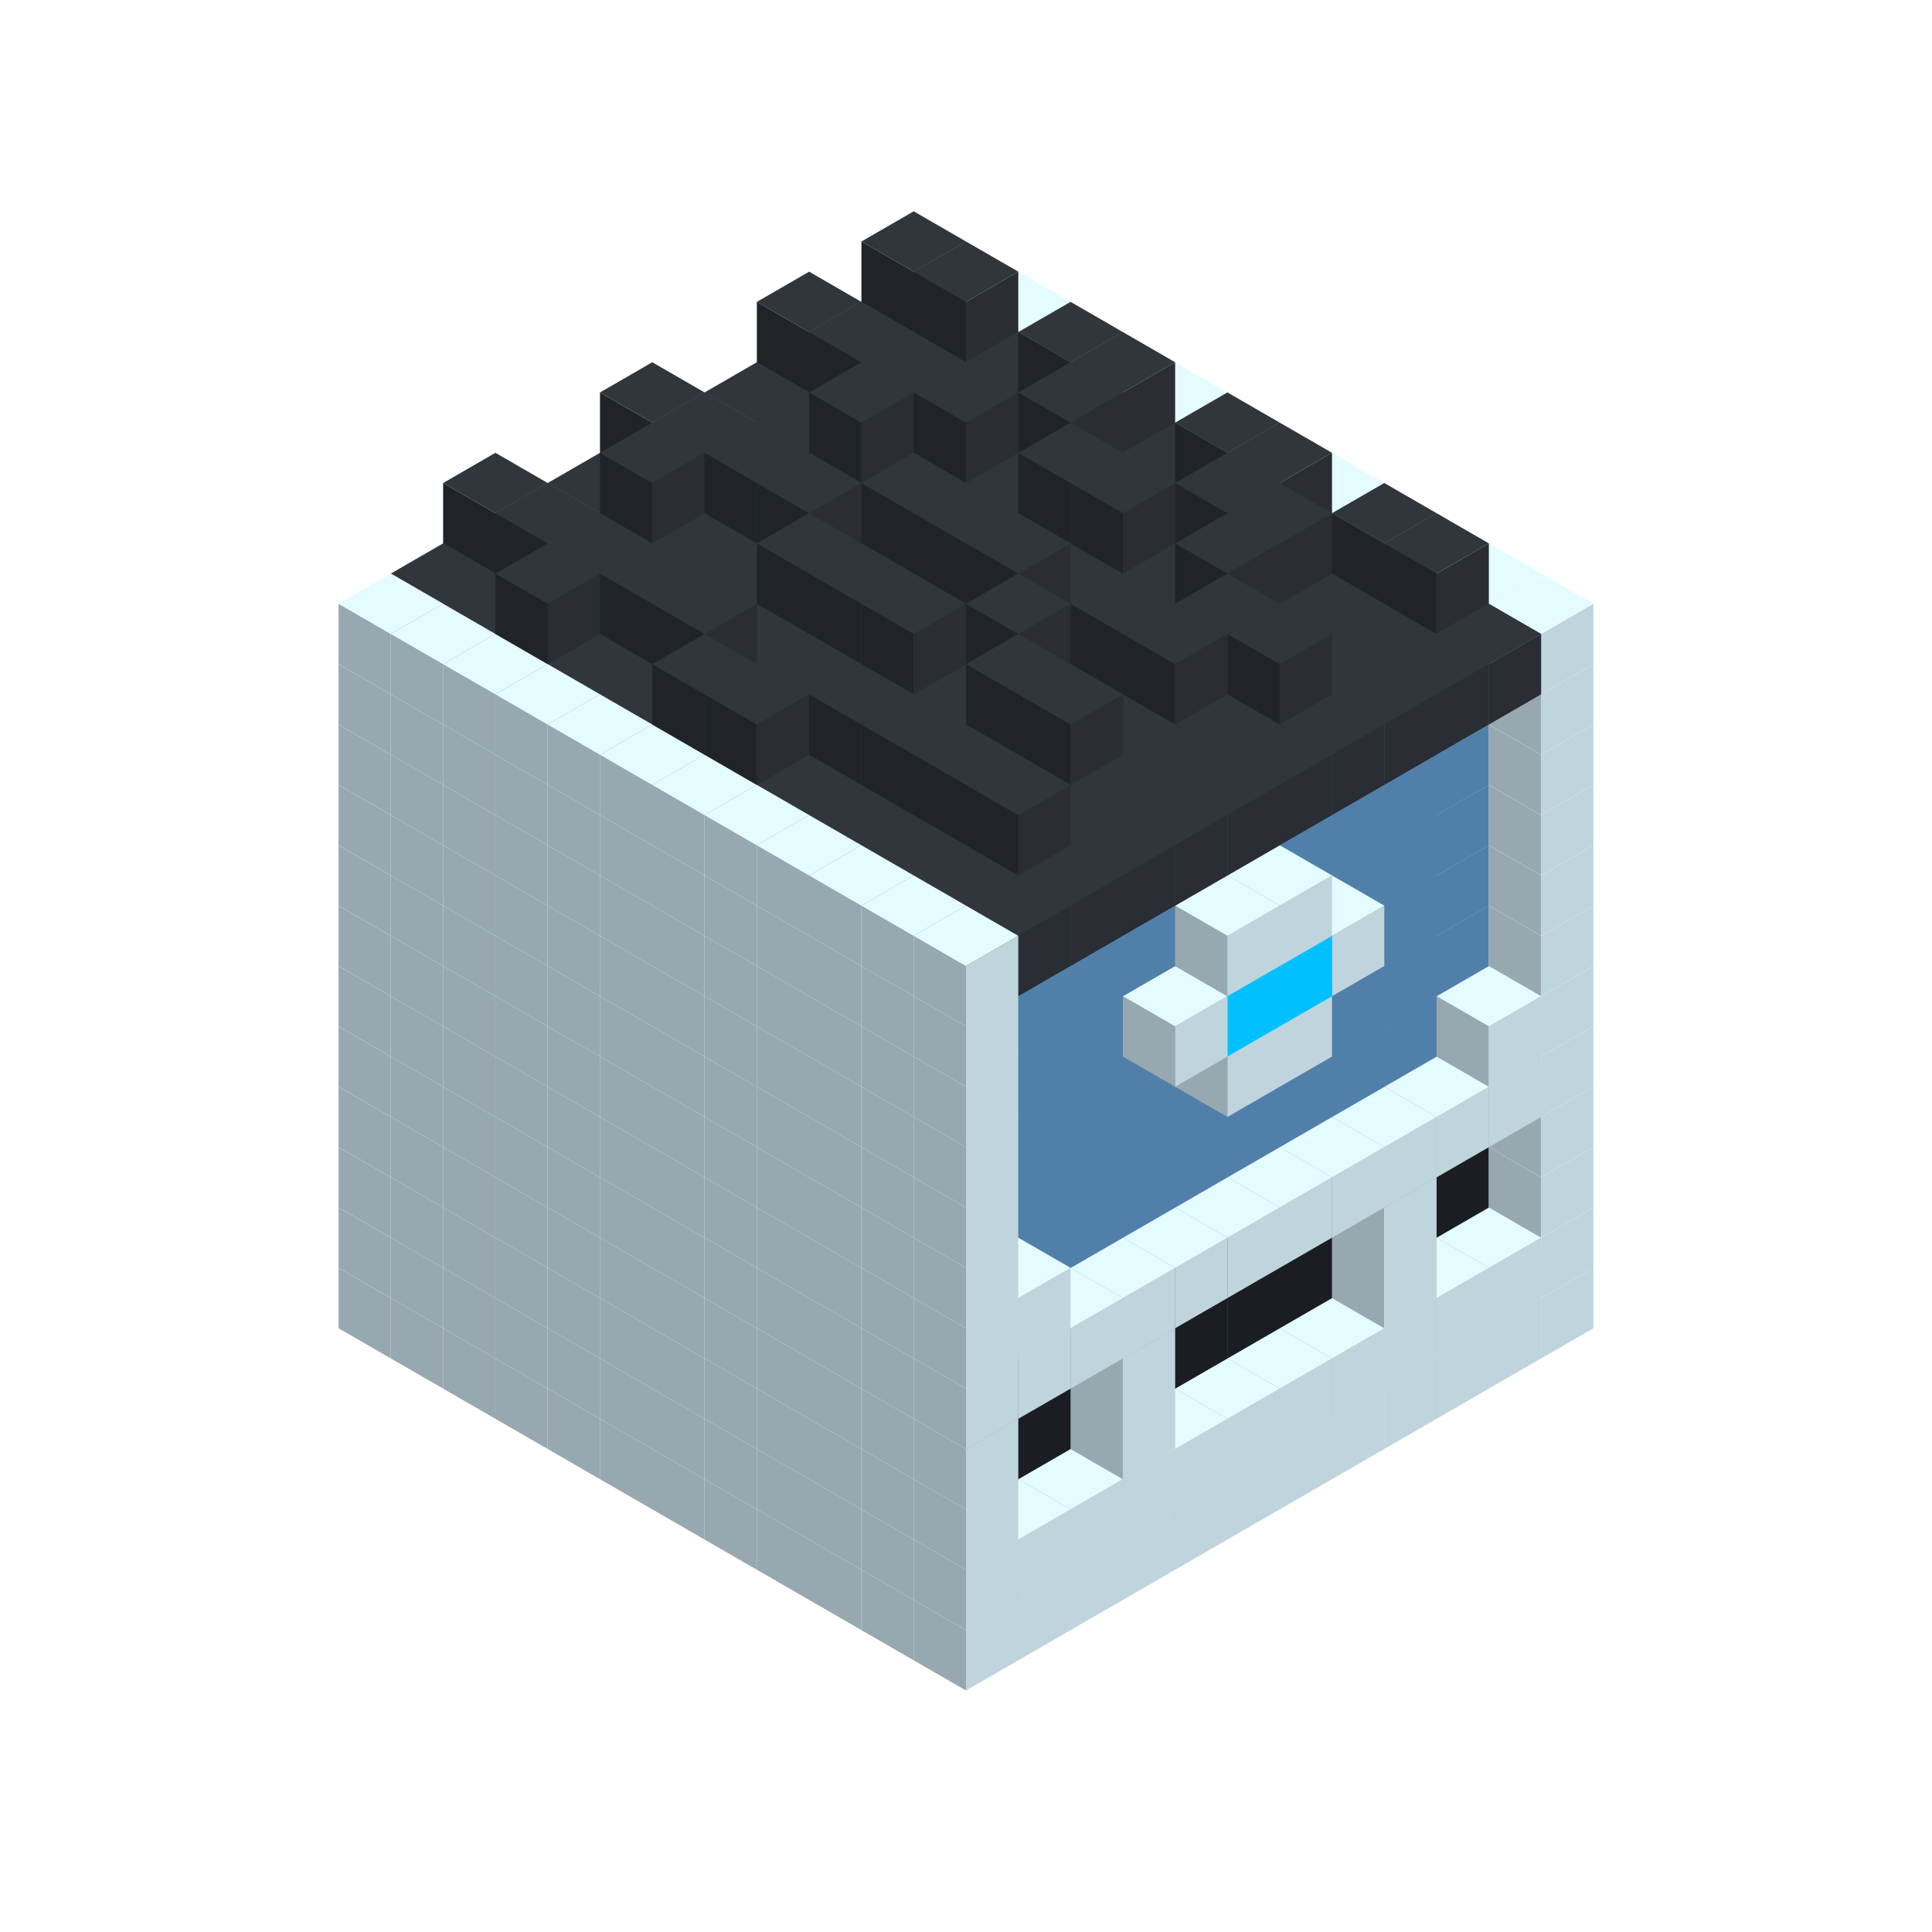 
<svg width='600' height='600' viewBox='4436371 5550000 3200000 3200000' xmlns='http://www.w3.org/2000/svg' xmlns:xlink='http://www.w3.org/1999/xlink'>
<use xlink:href='#v-0x000000c6-1' transform='translate(983738,3600000)'/>
<use xlink:href='#v-0x000000c6-1' transform='translate(1070341,3650000)'/>
<use xlink:href='#v-0x000000c6-1' transform='translate(1156944,3700000)'/>
<use xlink:href='#v-0x000000c6-1' transform='translate(1243547,3750000)'/>
<use xlink:href='#v-0x000000c6-1' transform='translate(1330150,3800000)'/>
<use xlink:href='#v-0x000000c6-1' transform='translate(1416753,3850000)'/>
<use xlink:href='#v-0x000000c6-1' transform='translate(1503356,3900000)'/>
<use xlink:href='#v-0x000000c6-1' transform='translate(1589959,3950000)'/>
<use xlink:href='#v-0x000000c6-1' transform='translate(1676562,4000000)'/>
<use xlink:href='#v-0x000000c6-1' transform='translate(1763165,4050000)'/>
<use xlink:href='#v-0x000000c6-1' transform='translate(1849768,4100000)'/>
<use xlink:href='#v-0x000000c6-1' transform='translate(2889004,3600000)'/>
<use xlink:href='#v-0x000000c6-1' transform='translate(2802401,3650000)'/>
<use xlink:href='#v-0x000000c6-1' transform='translate(2715798,3700000)'/>
<use xlink:href='#v-0x000000c6-1' transform='translate(2629195,3750000)'/>
<use xlink:href='#v-0x000000c6-1' transform='translate(2542592,3800000)'/>
<use xlink:href='#v-0x000000c6-1' transform='translate(2455989,3850000)'/>
<use xlink:href='#v-0x000000c6-1' transform='translate(2369386,3900000)'/>
<use xlink:href='#v-0x000000c6-1' transform='translate(2282783,3950000)'/>
<use xlink:href='#v-0x000000c6-1' transform='translate(2196180,4000000)'/>
<use xlink:href='#v-0x000000c6-1' transform='translate(2109577,4050000)'/>
<use xlink:href='#v-0x000000c6-1' transform='translate(2022974,4100000)'/>
<use xlink:href='#v-0x000000c6-1' transform='translate(1936371,4150000)'/>
<use xlink:href='#v-0x000000c6-1' transform='translate(983738,3500000)'/>
<use xlink:href='#v-0x000000c6-1' transform='translate(1070341,3550000)'/>
<use xlink:href='#v-0x000000c6-1' transform='translate(1156944,3600000)'/>
<use xlink:href='#v-0x000000c6-1' transform='translate(1243547,3650000)'/>
<use xlink:href='#v-0x000000c6-1' transform='translate(1330150,3700000)'/>
<use xlink:href='#v-0x000000c6-1' transform='translate(1416753,3750000)'/>
<use xlink:href='#v-0x000000c6-1' transform='translate(1503356,3800000)'/>
<use xlink:href='#v-0x000000c6-1' transform='translate(1589959,3850000)'/>
<use xlink:href='#v-0x000000c6-1' transform='translate(1676562,3900000)'/>
<use xlink:href='#v-0x000000c6-1' transform='translate(1763165,3950000)'/>
<use xlink:href='#v-0x000000c6-2' transform='translate(2715798,3500000)'/>
<use xlink:href='#v-0x000000c6-2' transform='translate(2629195,3550000)'/>
<use xlink:href='#v-0x000000c6-2' transform='translate(2542592,3600000)'/>
<use xlink:href='#v-0x000000c6-2' transform='translate(2455989,3650000)'/>
<use xlink:href='#v-0x000000c6-2' transform='translate(2369386,3700000)'/>
<use xlink:href='#v-0x000000c6-2' transform='translate(2282783,3750000)'/>
<use xlink:href='#v-0x000000c6-2' transform='translate(2196180,3800000)'/>
<use xlink:href='#v-0x000000c6-2' transform='translate(2109577,3850000)'/>
<use xlink:href='#v-0x000000c6-2' transform='translate(2022974,3900000)'/>
<use xlink:href='#v-0x000000c6-2' transform='translate(1936371,3950000)'/>
<use xlink:href='#v-0x000000c6-1' transform='translate(1849768,4000000)'/>
<use xlink:href='#v-0x000000c6-1' transform='translate(2889004,3500000)'/>
<use xlink:href='#v-0x000000c6-1' transform='translate(2802401,3550000)'/>
<use xlink:href='#v-0x000000c6-1' transform='translate(2715798,3600000)'/>
<use xlink:href='#v-0x000000c6-1' transform='translate(2629195,3650000)'/>
<use xlink:href='#v-0x000000c6-1' transform='translate(2542592,3700000)'/>
<use xlink:href='#v-0x000000c6-1' transform='translate(2455989,3750000)'/>
<use xlink:href='#v-0x000000c6-1' transform='translate(2369386,3800000)'/>
<use xlink:href='#v-0x000000c6-1' transform='translate(2282783,3850000)'/>
<use xlink:href='#v-0x000000c6-1' transform='translate(2196180,3900000)'/>
<use xlink:href='#v-0x000000c6-1' transform='translate(2109577,3950000)'/>
<use xlink:href='#v-0x000000c6-1' transform='translate(2022974,4000000)'/>
<use xlink:href='#v-0x000000c6-1' transform='translate(1936371,4050000)'/>
<use xlink:href='#v-0x000000c6-1' transform='translate(983738,3400000)'/>
<use xlink:href='#v-0x000000c6-1' transform='translate(1070341,3450000)'/>
<use xlink:href='#v-0x000000c6-1' transform='translate(1156944,3500000)'/>
<use xlink:href='#v-0x000000c6-1' transform='translate(1243547,3550000)'/>
<use xlink:href='#v-0x000000c6-1' transform='translate(1330150,3600000)'/>
<use xlink:href='#v-0x000000c6-1' transform='translate(1416753,3650000)'/>
<use xlink:href='#v-0x000000c6-1' transform='translate(1503356,3700000)'/>
<use xlink:href='#v-0x000000c6-1' transform='translate(1589959,3750000)'/>
<use xlink:href='#v-0x000000c6-1' transform='translate(1676562,3800000)'/>
<use xlink:href='#v-0x000000c6-1' transform='translate(1763165,3850000)'/>
<use xlink:href='#v-0x000000c6-4' transform='translate(2715798,3400000)'/>
<use xlink:href='#v-0x000000c6-4' transform='translate(2629195,3450000)'/>
<use xlink:href='#v-0x000000c6-4' transform='translate(2542592,3500000)'/>
<use xlink:href='#v-0x000000c6-4' transform='translate(2455989,3550000)'/>
<use xlink:href='#v-0x000000c6-4' transform='translate(2369386,3600000)'/>
<use xlink:href='#v-0x000000c6-4' transform='translate(2282783,3650000)'/>
<use xlink:href='#v-0x000000c6-4' transform='translate(2196180,3700000)'/>
<use xlink:href='#v-0x000000c6-4' transform='translate(2109577,3750000)'/>
<use xlink:href='#v-0x000000c6-4' transform='translate(2022974,3800000)'/>
<use xlink:href='#v-0x000000c6-4' transform='translate(1936371,3850000)'/>
<use xlink:href='#v-0x000000c6-1' transform='translate(1849768,3900000)'/>
<use xlink:href='#v-0x000000c6-1' transform='translate(2889004,3400000)'/>
<use xlink:href='#v-0x000000c6-1' transform='translate(2629195,3550000)'/>
<use xlink:href='#v-0x000000c6-1' transform='translate(2196180,3800000)'/>
<use xlink:href='#v-0x000000c6-1' transform='translate(1936371,3950000)'/>
<use xlink:href='#v-0x000000c6-1' transform='translate(983738,3300000)'/>
<use xlink:href='#v-0x000000c6-1' transform='translate(1070341,3350000)'/>
<use xlink:href='#v-0x000000c6-1' transform='translate(1156944,3400000)'/>
<use xlink:href='#v-0x000000c6-1' transform='translate(1243547,3450000)'/>
<use xlink:href='#v-0x000000c6-1' transform='translate(1330150,3500000)'/>
<use xlink:href='#v-0x000000c6-1' transform='translate(1416753,3550000)'/>
<use xlink:href='#v-0x000000c6-1' transform='translate(1503356,3600000)'/>
<use xlink:href='#v-0x000000c6-1' transform='translate(1589959,3650000)'/>
<use xlink:href='#v-0x000000c6-1' transform='translate(1676562,3700000)'/>
<use xlink:href='#v-0x000000c6-1' transform='translate(1763165,3750000)'/>
<use xlink:href='#v-0x000000c6-4' transform='translate(2715798,3300000)'/>
<use xlink:href='#v-0x000000c6-4' transform='translate(2629195,3350000)'/>
<use xlink:href='#v-0x000000c6-4' transform='translate(2542592,3400000)'/>
<use xlink:href='#v-0x000000c6-4' transform='translate(2455989,3450000)'/>
<use xlink:href='#v-0x000000c6-4' transform='translate(2369386,3500000)'/>
<use xlink:href='#v-0x000000c6-4' transform='translate(2282783,3550000)'/>
<use xlink:href='#v-0x000000c6-4' transform='translate(2196180,3600000)'/>
<use xlink:href='#v-0x000000c6-4' transform='translate(2109577,3650000)'/>
<use xlink:href='#v-0x000000c6-4' transform='translate(2022974,3700000)'/>
<use xlink:href='#v-0x000000c6-4' transform='translate(1936371,3750000)'/>
<use xlink:href='#v-0x000000c6-1' transform='translate(1849768,3800000)'/>
<use xlink:href='#v-0x000000c6-1' transform='translate(2889004,3300000)'/>
<use xlink:href='#v-0x000000c6-1' transform='translate(2629195,3450000)'/>
<use xlink:href='#v-0x000000c6-1' transform='translate(2196180,3700000)'/>
<use xlink:href='#v-0x000000c6-1' transform='translate(1936371,3850000)'/>
<use xlink:href='#v-0x000000c6-1' transform='translate(983738,3200000)'/>
<use xlink:href='#v-0x000000c6-1' transform='translate(1070341,3250000)'/>
<use xlink:href='#v-0x000000c6-1' transform='translate(1156944,3300000)'/>
<use xlink:href='#v-0x000000c6-1' transform='translate(1243547,3350000)'/>
<use xlink:href='#v-0x000000c6-1' transform='translate(1330150,3400000)'/>
<use xlink:href='#v-0x000000c6-1' transform='translate(1416753,3450000)'/>
<use xlink:href='#v-0x000000c6-1' transform='translate(1503356,3500000)'/>
<use xlink:href='#v-0x000000c6-1' transform='translate(1589959,3550000)'/>
<use xlink:href='#v-0x000000c6-1' transform='translate(1676562,3600000)'/>
<use xlink:href='#v-0x000000c6-1' transform='translate(1763165,3650000)'/>
<use xlink:href='#v-0x000000c6-2' transform='translate(2715798,3200000)'/>
<use xlink:href='#v-0x000000c6-2' transform='translate(2629195,3250000)'/>
<use xlink:href='#v-0x000000c6-2' transform='translate(2542592,3300000)'/>
<use xlink:href='#v-0x000000c6-2' transform='translate(2455989,3350000)'/>
<use xlink:href='#v-0x000000c6-2' transform='translate(2369386,3400000)'/>
<use xlink:href='#v-0x000000c6-2' transform='translate(2282783,3450000)'/>
<use xlink:href='#v-0x000000c6-2' transform='translate(2196180,3500000)'/>
<use xlink:href='#v-0x000000c6-2' transform='translate(2109577,3550000)'/>
<use xlink:href='#v-0x000000c6-2' transform='translate(2022974,3600000)'/>
<use xlink:href='#v-0x000000c6-2' transform='translate(1936371,3650000)'/>
<use xlink:href='#v-0x000000c6-1' transform='translate(1849768,3700000)'/>
<use xlink:href='#v-0x000000c6-1' transform='translate(2889004,3200000)'/>
<use xlink:href='#v-0x000000c6-1' transform='translate(2802401,3250000)'/>
<use xlink:href='#v-0x000000c6-1' transform='translate(2715798,3300000)'/>
<use xlink:href='#v-0x000000c6-1' transform='translate(2629195,3350000)'/>
<use xlink:href='#v-0x000000c6-1' transform='translate(2542592,3400000)'/>
<use xlink:href='#v-0x000000c6-1' transform='translate(2455989,3450000)'/>
<use xlink:href='#v-0x000000c6-1' transform='translate(2369386,3500000)'/>
<use xlink:href='#v-0x000000c6-1' transform='translate(2282783,3550000)'/>
<use xlink:href='#v-0x000000c6-1' transform='translate(2196180,3600000)'/>
<use xlink:href='#v-0x000000c6-1' transform='translate(2109577,3650000)'/>
<use xlink:href='#v-0x000000c6-1' transform='translate(2022974,3700000)'/>
<use xlink:href='#v-0x000000c6-1' transform='translate(1936371,3750000)'/>
<use xlink:href='#v-0x000000c6-1' transform='translate(983738,3100000)'/>
<use xlink:href='#v-0x000000c6-1' transform='translate(1070341,3150000)'/>
<use xlink:href='#v-0x000000c6-1' transform='translate(1156944,3200000)'/>
<use xlink:href='#v-0x000000c6-1' transform='translate(1243547,3250000)'/>
<use xlink:href='#v-0x000000c6-1' transform='translate(1330150,3300000)'/>
<use xlink:href='#v-0x000000c6-1' transform='translate(1416753,3350000)'/>
<use xlink:href='#v-0x000000c6-1' transform='translate(1503356,3400000)'/>
<use xlink:href='#v-0x000000c6-1' transform='translate(1589959,3450000)'/>
<use xlink:href='#v-0x000000c6-1' transform='translate(1676562,3500000)'/>
<use xlink:href='#v-0x000000c6-1' transform='translate(1763165,3550000)'/>
<use xlink:href='#v-0x000000c6-2' transform='translate(2715798,3100000)'/>
<use xlink:href='#v-0x000000c6-2' transform='translate(2629195,3150000)'/>
<use xlink:href='#v-0x000000c6-2' transform='translate(2542592,3200000)'/>
<use xlink:href='#v-0x000000c6-2' transform='translate(2455989,3250000)'/>
<use xlink:href='#v-0x000000c6-2' transform='translate(2369386,3300000)'/>
<use xlink:href='#v-0x000000c6-2' transform='translate(2282783,3350000)'/>
<use xlink:href='#v-0x000000c6-2' transform='translate(2196180,3400000)'/>
<use xlink:href='#v-0x000000c6-2' transform='translate(2109577,3450000)'/>
<use xlink:href='#v-0x000000c6-2' transform='translate(2022974,3500000)'/>
<use xlink:href='#v-0x000000c6-2' transform='translate(1936371,3550000)'/>
<use xlink:href='#v-0x000000c6-1' transform='translate(1849768,3600000)'/>
<use xlink:href='#v-0x000000c6-1' transform='translate(2889004,3100000)'/>
<use xlink:href='#v-0x000000c6-1' transform='translate(2802401,3150000)'/>
<use xlink:href='#v-0x000000c6-1' transform='translate(2022974,3600000)'/>
<use xlink:href='#v-0x000000c6-1' transform='translate(1936371,3650000)'/>
<use xlink:href='#v-0x000000c6-1' transform='translate(983738,3000000)'/>
<use xlink:href='#v-0x000000c6-1' transform='translate(1070341,3050000)'/>
<use xlink:href='#v-0x000000c6-1' transform='translate(1156944,3100000)'/>
<use xlink:href='#v-0x000000c6-1' transform='translate(1243547,3150000)'/>
<use xlink:href='#v-0x000000c6-1' transform='translate(1330150,3200000)'/>
<use xlink:href='#v-0x000000c6-1' transform='translate(1416753,3250000)'/>
<use xlink:href='#v-0x000000c6-1' transform='translate(1503356,3300000)'/>
<use xlink:href='#v-0x000000c6-1' transform='translate(1589959,3350000)'/>
<use xlink:href='#v-0x000000c6-1' transform='translate(1676562,3400000)'/>
<use xlink:href='#v-0x000000c6-1' transform='translate(1763165,3450000)'/>
<use xlink:href='#v-0x000000c6-2' transform='translate(2715798,3000000)'/>
<use xlink:href='#v-0x000000c6-2' transform='translate(2629195,3050000)'/>
<use xlink:href='#v-0x000000c6-2' transform='translate(2542592,3100000)'/>
<use xlink:href='#v-0x000000c6-2' transform='translate(2455989,3150000)'/>
<use xlink:href='#v-0x000000c6-2' transform='translate(2369386,3200000)'/>
<use xlink:href='#v-0x000000c6-2' transform='translate(2282783,3250000)'/>
<use xlink:href='#v-0x000000c6-2' transform='translate(2196180,3300000)'/>
<use xlink:href='#v-0x000000c6-2' transform='translate(2109577,3350000)'/>
<use xlink:href='#v-0x000000c6-2' transform='translate(2022974,3400000)'/>
<use xlink:href='#v-0x000000c6-2' transform='translate(1936371,3450000)'/>
<use xlink:href='#v-0x000000c6-1' transform='translate(1849768,3500000)'/>
<use xlink:href='#v-0x000000c6-1' transform='translate(2889004,3000000)'/>
<use xlink:href='#v-0x000000c6-1' transform='translate(1936371,3550000)'/>
<use xlink:href='#v-0x000000c6-1' transform='translate(983738,2900000)'/>
<use xlink:href='#v-0x000000c6-1' transform='translate(1070341,2950000)'/>
<use xlink:href='#v-0x000000c6-1' transform='translate(1156944,3000000)'/>
<use xlink:href='#v-0x000000c6-1' transform='translate(1243547,3050000)'/>
<use xlink:href='#v-0x000000c6-1' transform='translate(1330150,3100000)'/>
<use xlink:href='#v-0x000000c6-1' transform='translate(1416753,3150000)'/>
<use xlink:href='#v-0x000000c6-1' transform='translate(1503356,3200000)'/>
<use xlink:href='#v-0x000000c6-1' transform='translate(1589959,3250000)'/>
<use xlink:href='#v-0x000000c6-1' transform='translate(1676562,3300000)'/>
<use xlink:href='#v-0x000000c6-1' transform='translate(1763165,3350000)'/>
<use xlink:href='#v-0x000000c6-2' transform='translate(2715798,2900000)'/>
<use xlink:href='#v-0x000000c6-2' transform='translate(2629195,2950000)'/>
<use xlink:href='#v-0x000000c6-2' transform='translate(2542592,3000000)'/>
<use xlink:href='#v-0x000000c6-2' transform='translate(2455989,3050000)'/>
<use xlink:href='#v-0x000000c6-2' transform='translate(2369386,3100000)'/>
<use xlink:href='#v-0x000000c6-2' transform='translate(2282783,3150000)'/>
<use xlink:href='#v-0x000000c6-2' transform='translate(2196180,3200000)'/>
<use xlink:href='#v-0x000000c6-2' transform='translate(2109577,3250000)'/>
<use xlink:href='#v-0x000000c6-2' transform='translate(2022974,3300000)'/>
<use xlink:href='#v-0x000000c6-2' transform='translate(1936371,3350000)'/>
<use xlink:href='#v-0x000000c6-1' transform='translate(1849768,3400000)'/>
<use xlink:href='#v-0x000000c6-1' transform='translate(2889004,2900000)'/>
<use xlink:href='#v-0x000000c6-1' transform='translate(2455989,3150000)'/>
<use xlink:href='#v-0x000000c6-1' transform='translate(2369386,3200000)'/>
<use xlink:href='#v-0x000000c6-1' transform='translate(1936371,3450000)'/>
<use xlink:href='#v-0x000000c6-1' transform='translate(983738,2800000)'/>
<use xlink:href='#v-0x000000c6-1' transform='translate(1070341,2850000)'/>
<use xlink:href='#v-0x000000c6-1' transform='translate(1156944,2900000)'/>
<use xlink:href='#v-0x000000c6-1' transform='translate(1243547,2950000)'/>
<use xlink:href='#v-0x000000c6-1' transform='translate(1330150,3000000)'/>
<use xlink:href='#v-0x000000c6-1' transform='translate(1416753,3050000)'/>
<use xlink:href='#v-0x000000c6-1' transform='translate(1503356,3100000)'/>
<use xlink:href='#v-0x000000c6-1' transform='translate(1589959,3150000)'/>
<use xlink:href='#v-0x000000c6-1' transform='translate(1676562,3200000)'/>
<use xlink:href='#v-0x000000c6-1' transform='translate(1763165,3250000)'/>
<use xlink:href='#v-0x000000c6-2' transform='translate(2715798,2800000)'/>
<use xlink:href='#v-0x000000c6-2' transform='translate(2629195,2850000)'/>
<use xlink:href='#v-0x000000c6-2' transform='translate(2542592,2900000)'/>
<use xlink:href='#v-0x000000c6-2' transform='translate(2455989,2950000)'/>
<use xlink:href='#v-0x000000c6-2' transform='translate(2369386,3000000)'/>
<use xlink:href='#v-0x000000c6-2' transform='translate(2282783,3050000)'/>
<use xlink:href='#v-0x000000c6-2' transform='translate(2196180,3100000)'/>
<use xlink:href='#v-0x000000c6-2' transform='translate(2109577,3150000)'/>
<use xlink:href='#v-0x000000c6-2' transform='translate(2022974,3200000)'/>
<use xlink:href='#v-0x000000c6-2' transform='translate(1936371,3250000)'/>
<use xlink:href='#v-0x000000c6-1' transform='translate(1849768,3300000)'/>
<use xlink:href='#v-0x000000c6-1' transform='translate(2889004,2800000)'/>
<use xlink:href='#v-0x000000c6-1' transform='translate(2542592,3000000)'/>
<use xlink:href='#v-0x000000c6-3' transform='translate(2455989,3050000)'/>
<use xlink:href='#v-0x000000c6-3' transform='translate(2369386,3100000)'/>
<use xlink:href='#v-0x000000c6-1' transform='translate(2282783,3150000)'/>
<use xlink:href='#v-0x000000c6-1' transform='translate(1936371,3350000)'/>
<use xlink:href='#v-0x000000c6-1' transform='translate(983738,2700000)'/>
<use xlink:href='#v-0x000000c6-1' transform='translate(1070341,2750000)'/>
<use xlink:href='#v-0x000000c6-1' transform='translate(1156944,2800000)'/>
<use xlink:href='#v-0x000000c6-1' transform='translate(1243547,2850000)'/>
<use xlink:href='#v-0x000000c6-1' transform='translate(1330150,2900000)'/>
<use xlink:href='#v-0x000000c6-1' transform='translate(1416753,2950000)'/>
<use xlink:href='#v-0x000000c6-1' transform='translate(1503356,3000000)'/>
<use xlink:href='#v-0x000000c6-1' transform='translate(1589959,3050000)'/>
<use xlink:href='#v-0x000000c6-1' transform='translate(1676562,3100000)'/>
<use xlink:href='#v-0x000000c6-1' transform='translate(1763165,3150000)'/>
<use xlink:href='#v-0x000000c6-2' transform='translate(2715798,2700000)'/>
<use xlink:href='#v-0x000000c6-2' transform='translate(2629195,2750000)'/>
<use xlink:href='#v-0x000000c6-2' transform='translate(2542592,2800000)'/>
<use xlink:href='#v-0x000000c6-2' transform='translate(2455989,2850000)'/>
<use xlink:href='#v-0x000000c6-2' transform='translate(2369386,2900000)'/>
<use xlink:href='#v-0x000000c6-2' transform='translate(2282783,2950000)'/>
<use xlink:href='#v-0x000000c6-2' transform='translate(2196180,3000000)'/>
<use xlink:href='#v-0x000000c6-2' transform='translate(2109577,3050000)'/>
<use xlink:href='#v-0x000000c6-2' transform='translate(2022974,3100000)'/>
<use xlink:href='#v-0x000000c6-2' transform='translate(1936371,3150000)'/>
<use xlink:href='#v-0x000000c6-1' transform='translate(1849768,3200000)'/>
<use xlink:href='#v-0x000000c6-1' transform='translate(2889004,2700000)'/>
<use xlink:href='#v-0x000000c6-1' transform='translate(2455989,2950000)'/>
<use xlink:href='#v-0x000000c6-1' transform='translate(2369386,3000000)'/>
<use xlink:href='#v-0x000000c6-1' transform='translate(1936371,3250000)'/>
<use xlink:href='#v-0x000000c6-1' transform='translate(983738,2600000)'/>
<use xlink:href='#v-0x000000c6-1' transform='translate(1070341,2650000)'/>
<use xlink:href='#v-0x000000c6-1' transform='translate(1156944,2700000)'/>
<use xlink:href='#v-0x000000c6-1' transform='translate(1243547,2750000)'/>
<use xlink:href='#v-0x000000c6-1' transform='translate(1330150,2800000)'/>
<use xlink:href='#v-0x000000c6-1' transform='translate(1416753,2850000)'/>
<use xlink:href='#v-0x000000c6-1' transform='translate(1503356,2900000)'/>
<use xlink:href='#v-0x000000c6-1' transform='translate(1589959,2950000)'/>
<use xlink:href='#v-0x000000c6-1' transform='translate(1676562,3000000)'/>
<use xlink:href='#v-0x000000c6-1' transform='translate(1763165,3050000)'/>
<use xlink:href='#v-0x000000c6-2' transform='translate(2715798,2600000)'/>
<use xlink:href='#v-0x000000c6-2' transform='translate(2629195,2650000)'/>
<use xlink:href='#v-0x000000c6-2' transform='translate(2542592,2700000)'/>
<use xlink:href='#v-0x000000c6-2' transform='translate(2455989,2750000)'/>
<use xlink:href='#v-0x000000c6-2' transform='translate(2369386,2800000)'/>
<use xlink:href='#v-0x000000c6-2' transform='translate(2282783,2850000)'/>
<use xlink:href='#v-0x000000c6-2' transform='translate(2196180,2900000)'/>
<use xlink:href='#v-0x000000c6-2' transform='translate(2109577,2950000)'/>
<use xlink:href='#v-0x000000c6-2' transform='translate(2022974,3000000)'/>
<use xlink:href='#v-0x000000c6-2' transform='translate(1936371,3050000)'/>
<use xlink:href='#v-0x000000c6-1' transform='translate(1849768,3100000)'/>
<use xlink:href='#v-0x000000c6-1' transform='translate(2889004,2600000)'/>
<use xlink:href='#v-0x000000c6-1' transform='translate(1936371,3150000)'/>
<use xlink:href='#v-0x000000c6-1' transform='translate(1936371,1950000)'/>
<use xlink:href='#v-0x000000c6-5' transform='translate(1849768,2000000)'/>
<use xlink:href='#v-0x000000c6-5' transform='translate(1763165,2050000)'/>
<use xlink:href='#v-0x000000c6-5' transform='translate(1676562,2100000)'/>
<use xlink:href='#v-0x000000c6-5' transform='translate(1589959,2150000)'/>
<use xlink:href='#v-0x000000c6-5' transform='translate(1503356,2200000)'/>
<use xlink:href='#v-0x000000c6-5' transform='translate(1416753,2250000)'/>
<use xlink:href='#v-0x000000c6-5' transform='translate(1330150,2300000)'/>
<use xlink:href='#v-0x000000c6-5' transform='translate(1243547,2350000)'/>
<use xlink:href='#v-0x000000c6-5' transform='translate(1156944,2400000)'/>
<use xlink:href='#v-0x000000c6-5' transform='translate(1070341,2450000)'/>
<use xlink:href='#v-0x000000c6-1' transform='translate(983738,2500000)'/>
<use xlink:href='#v-0x000000c6-1' transform='translate(2022974,2000000)'/>
<use xlink:href='#v-0x000000c6-5' transform='translate(1936371,2050000)'/>
<use xlink:href='#v-0x000000c6-5' transform='translate(1849768,2100000)'/>
<use xlink:href='#v-0x000000c6-5' transform='translate(1763165,2150000)'/>
<use xlink:href='#v-0x000000c6-5' transform='translate(1676562,2200000)'/>
<use xlink:href='#v-0x000000c6-5' transform='translate(1589959,2250000)'/>
<use xlink:href='#v-0x000000c6-5' transform='translate(1503356,2300000)'/>
<use xlink:href='#v-0x000000c6-5' transform='translate(1416753,2350000)'/>
<use xlink:href='#v-0x000000c6-5' transform='translate(1330150,2400000)'/>
<use xlink:href='#v-0x000000c6-5' transform='translate(1243547,2450000)'/>
<use xlink:href='#v-0x000000c6-5' transform='translate(1156944,2500000)'/>
<use xlink:href='#v-0x000000c6-1' transform='translate(1070341,2550000)'/>
<use xlink:href='#v-0x000000c6-1' transform='translate(2109577,2050000)'/>
<use xlink:href='#v-0x000000c6-5' transform='translate(2022974,2100000)'/>
<use xlink:href='#v-0x000000c6-5' transform='translate(1936371,2150000)'/>
<use xlink:href='#v-0x000000c6-5' transform='translate(1849768,2200000)'/>
<use xlink:href='#v-0x000000c6-5' transform='translate(1763165,2250000)'/>
<use xlink:href='#v-0x000000c6-5' transform='translate(1676562,2300000)'/>
<use xlink:href='#v-0x000000c6-5' transform='translate(1589959,2350000)'/>
<use xlink:href='#v-0x000000c6-5' transform='translate(1503356,2400000)'/>
<use xlink:href='#v-0x000000c6-5' transform='translate(1416753,2450000)'/>
<use xlink:href='#v-0x000000c6-5' transform='translate(1330150,2500000)'/>
<use xlink:href='#v-0x000000c6-5' transform='translate(1243547,2550000)'/>
<use xlink:href='#v-0x000000c6-1' transform='translate(1156944,2600000)'/>
<use xlink:href='#v-0x000000c6-1' transform='translate(2196180,2100000)'/>
<use xlink:href='#v-0x000000c6-5' transform='translate(2109577,2150000)'/>
<use xlink:href='#v-0x000000c6-5' transform='translate(2022974,2200000)'/>
<use xlink:href='#v-0x000000c6-5' transform='translate(1936371,2250000)'/>
<use xlink:href='#v-0x000000c6-5' transform='translate(1849768,2300000)'/>
<use xlink:href='#v-0x000000c6-5' transform='translate(1763165,2350000)'/>
<use xlink:href='#v-0x000000c6-5' transform='translate(1676562,2400000)'/>
<use xlink:href='#v-0x000000c6-5' transform='translate(1589959,2450000)'/>
<use xlink:href='#v-0x000000c6-5' transform='translate(1503356,2500000)'/>
<use xlink:href='#v-0x000000c6-5' transform='translate(1416753,2550000)'/>
<use xlink:href='#v-0x000000c6-5' transform='translate(1330150,2600000)'/>
<use xlink:href='#v-0x000000c6-1' transform='translate(1243547,2650000)'/>
<use xlink:href='#v-0x000000c6-1' transform='translate(2282783,2150000)'/>
<use xlink:href='#v-0x000000c6-5' transform='translate(2196180,2200000)'/>
<use xlink:href='#v-0x000000c6-5' transform='translate(2109577,2250000)'/>
<use xlink:href='#v-0x000000c6-5' transform='translate(2022974,2300000)'/>
<use xlink:href='#v-0x000000c6-5' transform='translate(1936371,2350000)'/>
<use xlink:href='#v-0x000000c6-5' transform='translate(1849768,2400000)'/>
<use xlink:href='#v-0x000000c6-5' transform='translate(1763165,2450000)'/>
<use xlink:href='#v-0x000000c6-5' transform='translate(1676562,2500000)'/>
<use xlink:href='#v-0x000000c6-5' transform='translate(1589959,2550000)'/>
<use xlink:href='#v-0x000000c6-5' transform='translate(1503356,2600000)'/>
<use xlink:href='#v-0x000000c6-5' transform='translate(1416753,2650000)'/>
<use xlink:href='#v-0x000000c6-1' transform='translate(1330150,2700000)'/>
<use xlink:href='#v-0x000000c6-1' transform='translate(2369386,2200000)'/>
<use xlink:href='#v-0x000000c6-5' transform='translate(2282783,2250000)'/>
<use xlink:href='#v-0x000000c6-5' transform='translate(2196180,2300000)'/>
<use xlink:href='#v-0x000000c6-5' transform='translate(2109577,2350000)'/>
<use xlink:href='#v-0x000000c6-5' transform='translate(2022974,2400000)'/>
<use xlink:href='#v-0x000000c6-5' transform='translate(1936371,2450000)'/>
<use xlink:href='#v-0x000000c6-5' transform='translate(1849768,2500000)'/>
<use xlink:href='#v-0x000000c6-5' transform='translate(1763165,2550000)'/>
<use xlink:href='#v-0x000000c6-5' transform='translate(1676562,2600000)'/>
<use xlink:href='#v-0x000000c6-5' transform='translate(1589959,2650000)'/>
<use xlink:href='#v-0x000000c6-5' transform='translate(1503356,2700000)'/>
<use xlink:href='#v-0x000000c6-1' transform='translate(1416753,2750000)'/>
<use xlink:href='#v-0x000000c6-1' transform='translate(2455989,2250000)'/>
<use xlink:href='#v-0x000000c6-5' transform='translate(2369386,2300000)'/>
<use xlink:href='#v-0x000000c6-5' transform='translate(2282783,2350000)'/>
<use xlink:href='#v-0x000000c6-5' transform='translate(2196180,2400000)'/>
<use xlink:href='#v-0x000000c6-5' transform='translate(2109577,2450000)'/>
<use xlink:href='#v-0x000000c6-5' transform='translate(2022974,2500000)'/>
<use xlink:href='#v-0x000000c6-5' transform='translate(1936371,2550000)'/>
<use xlink:href='#v-0x000000c6-5' transform='translate(1849768,2600000)'/>
<use xlink:href='#v-0x000000c6-5' transform='translate(1763165,2650000)'/>
<use xlink:href='#v-0x000000c6-5' transform='translate(1676562,2700000)'/>
<use xlink:href='#v-0x000000c6-5' transform='translate(1589959,2750000)'/>
<use xlink:href='#v-0x000000c6-1' transform='translate(1503356,2800000)'/>
<use xlink:href='#v-0x000000c6-1' transform='translate(2542592,2300000)'/>
<use xlink:href='#v-0x000000c6-5' transform='translate(2455989,2350000)'/>
<use xlink:href='#v-0x000000c6-5' transform='translate(2369386,2400000)'/>
<use xlink:href='#v-0x000000c6-5' transform='translate(2282783,2450000)'/>
<use xlink:href='#v-0x000000c6-5' transform='translate(2196180,2500000)'/>
<use xlink:href='#v-0x000000c6-5' transform='translate(2109577,2550000)'/>
<use xlink:href='#v-0x000000c6-5' transform='translate(2022974,2600000)'/>
<use xlink:href='#v-0x000000c6-5' transform='translate(1936371,2650000)'/>
<use xlink:href='#v-0x000000c6-5' transform='translate(1849768,2700000)'/>
<use xlink:href='#v-0x000000c6-5' transform='translate(1763165,2750000)'/>
<use xlink:href='#v-0x000000c6-5' transform='translate(1676562,2800000)'/>
<use xlink:href='#v-0x000000c6-1' transform='translate(1589959,2850000)'/>
<use xlink:href='#v-0x000000c6-1' transform='translate(2629195,2350000)'/>
<use xlink:href='#v-0x000000c6-5' transform='translate(2542592,2400000)'/>
<use xlink:href='#v-0x000000c6-5' transform='translate(2455989,2450000)'/>
<use xlink:href='#v-0x000000c6-5' transform='translate(2369386,2500000)'/>
<use xlink:href='#v-0x000000c6-5' transform='translate(2282783,2550000)'/>
<use xlink:href='#v-0x000000c6-5' transform='translate(2196180,2600000)'/>
<use xlink:href='#v-0x000000c6-5' transform='translate(2109577,2650000)'/>
<use xlink:href='#v-0x000000c6-5' transform='translate(2022974,2700000)'/>
<use xlink:href='#v-0x000000c6-5' transform='translate(1936371,2750000)'/>
<use xlink:href='#v-0x000000c6-5' transform='translate(1849768,2800000)'/>
<use xlink:href='#v-0x000000c6-5' transform='translate(1763165,2850000)'/>
<use xlink:href='#v-0x000000c6-1' transform='translate(1676562,2900000)'/>
<use xlink:href='#v-0x000000c6-1' transform='translate(2715798,2400000)'/>
<use xlink:href='#v-0x000000c6-5' transform='translate(2629195,2450000)'/>
<use xlink:href='#v-0x000000c6-5' transform='translate(2542592,2500000)'/>
<use xlink:href='#v-0x000000c6-5' transform='translate(2455989,2550000)'/>
<use xlink:href='#v-0x000000c6-5' transform='translate(2369386,2600000)'/>
<use xlink:href='#v-0x000000c6-5' transform='translate(2282783,2650000)'/>
<use xlink:href='#v-0x000000c6-5' transform='translate(2196180,2700000)'/>
<use xlink:href='#v-0x000000c6-5' transform='translate(2109577,2750000)'/>
<use xlink:href='#v-0x000000c6-5' transform='translate(2022974,2800000)'/>
<use xlink:href='#v-0x000000c6-5' transform='translate(1936371,2850000)'/>
<use xlink:href='#v-0x000000c6-5' transform='translate(1849768,2900000)'/>
<use xlink:href='#v-0x000000c6-1' transform='translate(1763165,2950000)'/>
<use xlink:href='#v-0x000000c6-1' transform='translate(2802401,2450000)'/>
<use xlink:href='#v-0x000000c6-5' transform='translate(2715798,2500000)'/>
<use xlink:href='#v-0x000000c6-5' transform='translate(2629195,2550000)'/>
<use xlink:href='#v-0x000000c6-5' transform='translate(2542592,2600000)'/>
<use xlink:href='#v-0x000000c6-5' transform='translate(2455989,2650000)'/>
<use xlink:href='#v-0x000000c6-5' transform='translate(2369386,2700000)'/>
<use xlink:href='#v-0x000000c6-5' transform='translate(2282783,2750000)'/>
<use xlink:href='#v-0x000000c6-5' transform='translate(2196180,2800000)'/>
<use xlink:href='#v-0x000000c6-5' transform='translate(2109577,2850000)'/>
<use xlink:href='#v-0x000000c6-5' transform='translate(2022974,2900000)'/>
<use xlink:href='#v-0x000000c6-5' transform='translate(1936371,2950000)'/>
<use xlink:href='#v-0x000000c6-1' transform='translate(1849768,3000000)'/>
<use xlink:href='#v-0x000000c6-1' transform='translate(2889004,2500000)'/>
<use xlink:href='#v-0x000000c6-5' transform='translate(2802401,2550000)'/>
<use xlink:href='#v-0x000000c6-5' transform='translate(2715798,2600000)'/>
<use xlink:href='#v-0x000000c6-5' transform='translate(2629195,2650000)'/>
<use xlink:href='#v-0x000000c6-5' transform='translate(2542592,2700000)'/>
<use xlink:href='#v-0x000000c6-5' transform='translate(2455989,2750000)'/>
<use xlink:href='#v-0x000000c6-5' transform='translate(2369386,2800000)'/>
<use xlink:href='#v-0x000000c6-5' transform='translate(2282783,2850000)'/>
<use xlink:href='#v-0x000000c6-5' transform='translate(2196180,2900000)'/>
<use xlink:href='#v-0x000000c6-5' transform='translate(2109577,2950000)'/>
<use xlink:href='#v-0x000000c6-5' transform='translate(2022974,3000000)'/>
<use xlink:href='#v-0x000000c6-1' transform='translate(1936371,3050000)'/>
<use xlink:href='#v-0x000000c6-5' transform='translate(1849768,1900000)'/>
<use xlink:href='#v-0x000000c6-5' transform='translate(1676562,2000000)'/>
<use xlink:href='#v-0x000000c6-5' transform='translate(1416753,2150000)'/>
<use xlink:href='#v-0x000000c6-5' transform='translate(1156944,2300000)'/>
<use xlink:href='#v-0x000000c6-5' transform='translate(1936371,1950000)'/>
<use xlink:href='#v-0x000000c6-5' transform='translate(1763165,2050000)'/>
<use xlink:href='#v-0x000000c6-5' transform='translate(1503356,2200000)'/>
<use xlink:href='#v-0x000000c6-5' transform='translate(1416753,2250000)'/>
<use xlink:href='#v-0x000000c6-5' transform='translate(1243547,2350000)'/>
<use xlink:href='#v-0x000000c6-5' transform='translate(1849768,2100000)'/>
<use xlink:href='#v-0x000000c6-5' transform='translate(1763165,2150000)'/>
<use xlink:href='#v-0x000000c6-5' transform='translate(1589959,2250000)'/>
<use xlink:href='#v-0x000000c6-5' transform='translate(1330150,2400000)'/>
<use xlink:href='#v-0x000000c6-5' transform='translate(1243547,2450000)'/>
<use xlink:href='#v-0x000000c6-5' transform='translate(2109577,2050000)'/>
<use xlink:href='#v-0x000000c6-5' transform='translate(1936371,2150000)'/>
<use xlink:href='#v-0x000000c6-5' transform='translate(1676562,2300000)'/>
<use xlink:href='#v-0x000000c6-5' transform='translate(1416753,2450000)'/>
<use xlink:href='#v-0x000000c6-5' transform='translate(2196180,2100000)'/>
<use xlink:href='#v-0x000000c6-5' transform='translate(2109577,2150000)'/>
<use xlink:href='#v-0x000000c6-5' transform='translate(1849768,2300000)'/>
<use xlink:href='#v-0x000000c6-5' transform='translate(1676562,2400000)'/>
<use xlink:href='#v-0x000000c6-5' transform='translate(1503356,2500000)'/>
<use xlink:href='#v-0x000000c6-5' transform='translate(2109577,2250000)'/>
<use xlink:href='#v-0x000000c6-5' transform='translate(1936371,2350000)'/>
<use xlink:href='#v-0x000000c6-5' transform='translate(1763165,2450000)'/>
<use xlink:href='#v-0x000000c6-5' transform='translate(1503356,2600000)'/>
<use xlink:href='#v-0x000000c6-5' transform='translate(2369386,2200000)'/>
<use xlink:href='#v-0x000000c6-5' transform='translate(2196180,2300000)'/>
<use xlink:href='#v-0x000000c6-5' transform='translate(2022974,2400000)'/>
<use xlink:href='#v-0x000000c6-5' transform='translate(1849768,2500000)'/>
<use xlink:href='#v-0x000000c6-5' transform='translate(1676562,2600000)'/>
<use xlink:href='#v-0x000000c6-5' transform='translate(1589959,2650000)'/>
<use xlink:href='#v-0x000000c6-5' transform='translate(2455989,2250000)'/>
<use xlink:href='#v-0x000000c6-5' transform='translate(2369386,2300000)'/>
<use xlink:href='#v-0x000000c6-5' transform='translate(2022974,2500000)'/>
<use xlink:href='#v-0x000000c6-5' transform='translate(1763165,2650000)'/>
<use xlink:href='#v-0x000000c6-5' transform='translate(2455989,2350000)'/>
<use xlink:href='#v-0x000000c6-5' transform='translate(2369386,2400000)'/>
<use xlink:href='#v-0x000000c6-5' transform='translate(2196180,2500000)'/>
<use xlink:href='#v-0x000000c6-5' transform='translate(2022974,2600000)'/>
<use xlink:href='#v-0x000000c6-5' transform='translate(1849768,2700000)'/>
<use xlink:href='#v-0x000000c6-5' transform='translate(2629195,2350000)'/>
<use xlink:href='#v-0x000000c6-5' transform='translate(2369386,2500000)'/>
<use xlink:href='#v-0x000000c6-5' transform='translate(2282783,2550000)'/>
<use xlink:href='#v-0x000000c6-5' transform='translate(2109577,2650000)'/>
<use xlink:href='#v-0x000000c6-5' transform='translate(1936371,2750000)'/>
<use xlink:href='#v-0x000000c6-5' transform='translate(2715798,2400000)'/>
<use xlink:href='#v-0x000000c6-5' transform='translate(2455989,2550000)'/>
<use xlink:href='#v-0x000000c6-5' transform='translate(2022974,2800000)'/>
<defs>
<g id='v-0x000000c6-1'>
<polygon points='4100000,4100000 4100000,4200000 4013397,4150000 4013397,4050000' fill='#98a8b0'/>
<polygon points='4100000,4100000 4100000,4200000 4186602,4150000 4186602,4050000' fill='#c0d4dd'/>
<polygon points='4100000,4100000 4013397,4050000 4100000,4000000 4186602,4050000' fill='#e4fcff'/>
</g>
<g id='v-0x000000c6-2'>
<polygon points='4100000,4100000 4100000,4200000 4013397,4150000 4013397,4050000' fill='#406488'/>
<polygon points='4100000,4100000 4100000,4200000 4186602,4150000 4186602,4050000' fill='#5080aa'/>
<polygon points='4100000,4100000 4013397,4050000 4100000,4000000 4186602,4050000' fill='#6096cc'/>
</g>
<g id='v-0x000000c6-3'>
<polygon points='4100000,4100000 4100000,4200000 4013397,4150000 4013397,4050000' fill='#0098cc'/>
<polygon points='4100000,4100000 4100000,4200000 4186602,4150000 4186602,4050000' fill='#00c0ff'/>
<polygon points='4100000,4100000 4013397,4050000 4100000,4000000 4186602,4050000' fill='#00e4ff'/>
</g>
<g id='v-0x000000c6-4'>
<polygon points='4100000,4100000 4100000,4200000 4013397,4150000 4013397,4050000' fill='#141418'/>
<polygon points='4100000,4100000 4100000,4200000 4186602,4150000 4186602,4050000' fill='#1a1d22'/>
<polygon points='4100000,4100000 4013397,4050000 4100000,4000000 4186602,4050000' fill='#1e1e24'/>
</g>
<g id='v-0x000000c6-5'>
<polygon points='4100000,4100000 4100000,4200000 4013397,4150000 4013397,4050000' fill='#202428'/>
<polygon points='4100000,4100000 4100000,4200000 4186602,4150000 4186602,4050000' fill='#2a2d33'/>
<polygon points='4100000,4100000 4013397,4050000 4100000,4000000 4186602,4050000' fill='#30363c'/>
</g>
</defs>
</svg>
